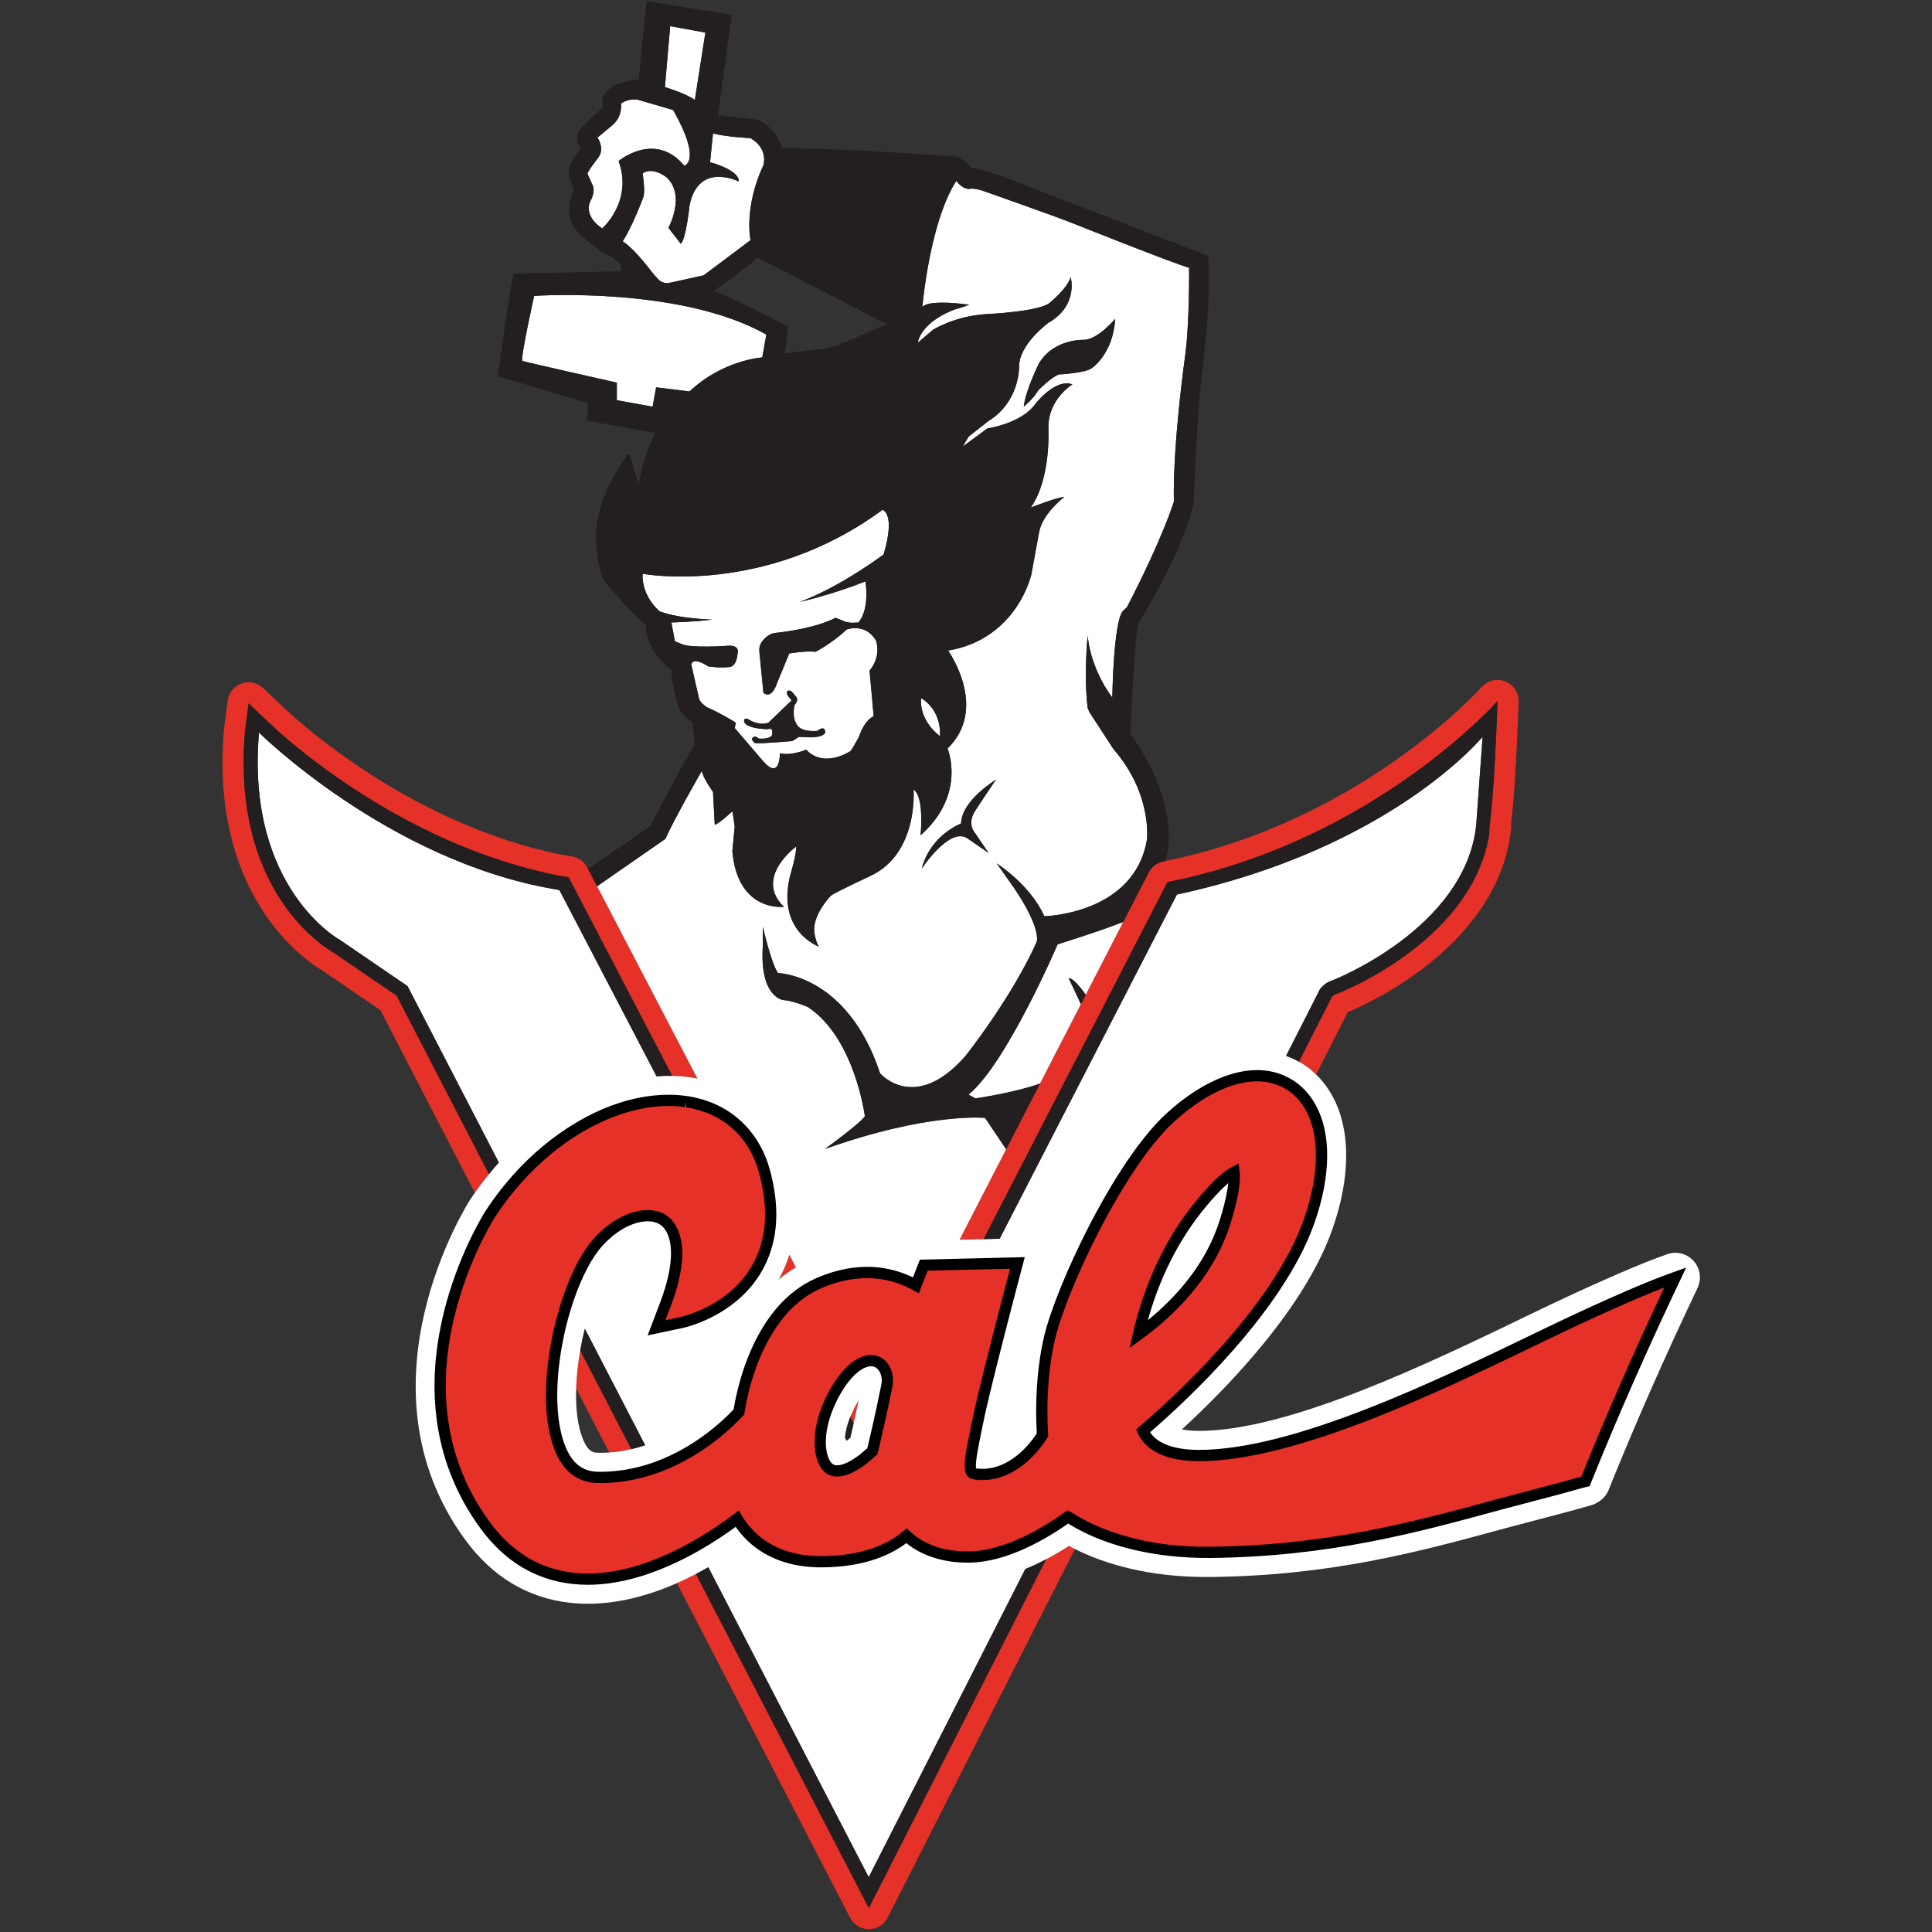 <?xml version="1.0" encoding="UTF-8"?>
<svg width="200px" height="200px" viewBox="0 0 200 200" version="1.1" xmlns="http://www.w3.org/2000/svg" xmlns:xlink="http://www.w3.org/1999/xlink">
    <rect x="0" y="0" width="200" height="200" fill="#333333" stroke="none"/>
    <!-- Generator: Sketch 51.3 (57544) - http://www.bohemiancoding.com/sketch -->
    <title>california-pa</title>
    <desc>Created with Sketch.</desc>
    <defs></defs>
    <g id="california-pa" stroke="none" stroke-width="1" fill="none" fill-rule="evenodd">
        <g id="california-pa_BGL" transform="translate(23, -1)">
            <g id="california-pa" transform="translate(0.034, 0.232)">
                <g fill-rule="nonzero" id="g10">
                    <g transform="translate(76.779, 100.429) scale(-1, 1) rotate(-180) translate(-76.779, -100.429) translate(0, 0.384)">
                        <g id="g12">
                            <path d="M132.793,129.166 C131.937,129.507 130.96,129.272 130.349,128.582 C130.228,128.446 118.027,114.86 98.057,110.67 C98.051,110.668 97.787,110.614 97.591,110.573 C97.474,110.549 97.381,110.529 97.381,110.529 C96.735,110.397 96.183,109.978 95.881,109.391 C95.881,109.391 94.876,107.438 93.241,104.264 C92.179,102.204 90.855,99.632 89.364,96.737 C89.197,96.416 89.03,96.089 88.86,95.76 C87.54,93.197 86.106,90.411 84.622,87.531 C83.475,85.301 82.297,83.017 81.122,80.734 C79.483,77.552 77.849,74.38 76.301,71.374 L78.789,71.432 C79.919,73.626 81.075,75.871 82.234,78.121 C84.909,83.316 87.592,88.523 89.959,93.12 C90.098,93.391 90.236,93.658 90.373,93.924 C93.362,99.728 95.799,104.458 97.003,106.798 C97.529,107.818 97.823,108.39 97.823,108.39 L98.505,108.531 C119.485,112.933 131.989,127.137 131.989,127.137 C131.989,127.137 131.746,119.488 131.31,115.481 C130.875,111.474 131.235,114.169 131.235,114.169 L131.231,114.117 C129.993,102.615 115.989,97.075 115.394,96.845 L115.332,96.821 L115.27,96.803 C115.066,96.745 114.897,96.57 114.826,96.481 C114.803,96.438 113.537,93.947 111.431,89.802 C111.617,89.698 111.801,89.589 111.981,89.469 C112.424,89.175 112.831,88.841 113.208,88.475 C115.191,92.377 116.402,94.759 116.489,94.931 C118.733,95.864 131.751,101.76 133.334,113.41 C133.334,113.412 133.342,113.465 133.344,113.483 C133.364,113.617 133.389,113.747 133.403,113.883 C133.404,113.898 133.412,113.981 133.412,113.981 C133.418,114.044 133.42,114.108 133.42,114.171 C133.42,114.227 133.393,114.275 133.39,114.33 C133.436,114.784 133.483,115.245 133.483,115.245 C133.923,119.288 134.162,126.752 134.173,127.067 C134.173,127.09 134.173,127.114 134.173,127.137 C134.173,128.029 133.628,128.835 132.793,129.166" id="path14" fill="#E53128"></path>
                            <path d="M65.855,54.739 C65.737,54.548 65.614,54.336 65.488,54.1 C65.284,53.716 65.118,53.355 64.982,53.012 C65.101,52.782 65.216,52.561 65.328,52.347 C65.487,53.046 65.666,53.85 65.855,54.739" id="path16" fill="#E53128"></path>
                            <path d="M85.25,38.282 C75.409,18.917 66.907,2.185 66.907,2.185 C66.907,2.185 58.699,18.046 49.01,36.767 C48.376,36.437 47.718,36.12 47.039,35.821 C56.732,17.093 64.967,1.181 64.967,1.181 C65.344,0.454 66.095,-0.002 66.916,5.08219768e-21 C67.735,0.004 68.484,0.465 68.855,1.196 C68.855,1.196 77.981,19.153 88.243,39.349 C88.026,39.457 87.815,39.565 87.617,39.672 C86.917,39.217 86.119,38.74 85.25,38.282" id="path18" fill="#E53128"></path>
                            <path d="M36.609,55.974 C37.743,53.781 38.89,51.566 40.039,49.345 C40.83,49.399 41.591,49.52 42.321,49.691 C40.544,53.123 38.769,56.555 37.031,59.91 C36.796,58.584 36.649,57.247 36.609,55.974" id="path20" fill="#E53128"></path>
                            <path d="M49.169,88.042 C44.655,96.692 40.596,104.472 38.777,107.959 C38.302,108.87 37.976,109.493 37.839,109.757 C37.789,109.852 37.763,109.902 37.763,109.902 C37.443,110.515 36.852,110.941 36.169,111.049 C36.169,111.049 35.568,111.145 35.489,111.157 C18.809,114.335 6.46,126.335 6.338,126.456 C6.328,126.466 4.207,128.479 4.207,128.479 C3.61,129.045 2.747,129.229 1.972,128.952 C1.196,128.677 0.642,127.99 0.536,127.175 L0.159,124.274 C0.155,124.241 0.151,124.209 0.148,124.177 C0.05,123.023 0,121.876 0,120.769 C0,105.904 8.859,100.116 10.252,99.297 C10.334,99.241 15.558,95.672 16.341,95.137 C16.482,94.861 20.479,87.14 26.124,76.233 C26.588,76.901 27.077,77.544 27.583,78.168 C22.023,88.912 18.122,96.449 18.028,96.631 C17.476,97.007 11.518,101.079 11.437,101.134 C10.545,101.641 2.185,106.766 2.185,120.769 C2.185,121.795 2.229,122.869 2.326,123.991 L2.703,126.894 L4.803,124.902 C4.935,124.77 17.636,112.326 35.102,109.006 L35.826,108.891 C35.826,108.891 35.878,108.792 35.969,108.618 C36.145,108.28 36.486,107.627 36.965,106.708 C38.734,103.318 42.378,96.334 46.551,88.337 C47.201,88.322 47.845,88.271 48.477,88.173 C48.712,88.137 48.941,88.089 49.169,88.042" id="path22" fill="#E53128"></path>
                            <path d="M58.679,69.813 C58.401,68.92 58.033,68.061 57.571,67.24 C58.123,67.704 58.72,68.129 59.359,68.51 C59.136,68.939 58.908,69.375 58.679,69.813" id="path24" fill="#E53128"></path>
                            <path d="M40.821,160.095 L40.821,158.274 L44.524,157.607 L44.888,159.609 L48.347,159.184 C51.807,162.461 55.874,162.704 55.874,162.704 L56.298,165.072 C47.376,170.11 32.263,169.077 32.263,169.077 C32.263,169.077 30.807,162.583 31.049,162.34 C31.11,162.28 40.821,160.095 40.821,160.095" id="path26" fill="#FFFFFF"></path>
                            <path d="M53.446,180.915 C53.446,180.915 49.258,183.038 48.346,178.425 C48.346,178.425 47.984,174.904 47.438,174.479 L46.162,176.118 C46.162,176.118 47.984,179.457 45.98,181.339 C45.98,181.339 44.583,182.491 43.492,181.763 C43.492,181.763 43.795,179.821 43.553,179.275 C43.553,179.275 42.459,176.3 41.427,174.723 C41.427,174.723 42.399,174.177 44.099,171.991 C44.099,171.991 44.706,171.203 45.07,170.838 C45.07,170.838 45.495,170.291 46.223,170.414 L49.804,171.203 L54.66,174.843 C54.66,174.843 53.931,178.183 55.996,182.612 C55.996,182.612 56.541,184.313 54.66,185.404 C54.66,185.404 52.172,185.526 50.775,185.89 L50.472,182.917 C50.472,182.917 53.506,182.128 53.446,180.915" id="path28" fill="#FFFFFF"></path>
                            <path d="M38.09,178.91 C38.09,178.91 37.24,177.454 39.304,176.058 C39.304,176.058 42.521,178.85 41.003,183.038 C41.003,183.038 44.766,186.194 47.801,182.553 C47.801,182.553 49.683,182.977 46.648,188.319 L43.311,189.291 C43.311,189.291 42.338,189.714 41.246,188.986 C41.246,188.986 41.489,187.59 40.214,186.62 L38.818,185.466 C38.818,185.466 39.668,184.252 38.818,183.281 C38.818,183.281 37.726,181.885 37.786,181.702 L38.333,180.489 C38.333,180.489 38.635,179.882 38.09,178.91" id="path30" fill="#FFFFFF"></path>
                            <path d="M49.986,196.331 L46.344,196.999 L45.798,190.687 C45.798,190.687 48.044,190.018 48.894,189.351 L49.986,196.331" id="path32" fill="#FFFFFF"></path>
                            <path d="M74.266,123.495 C74.266,123.495 74.568,126.043 72.323,127.439 C72.323,127.439 71.959,125.315 74.266,123.495" id="path34" fill="#FFFFFF"></path>
                            <path d="M89.364,96.737 C90.855,99.632 92.179,102.204 93.241,104.264 C91.907,103.743 89.796,103.002 86.451,101.945 C86.451,101.945 81.137,89.559 77.227,86.397 L77.93,86.001 C77.93,86.001 81.801,86.54 84.622,87.531 C86.106,90.411 87.54,93.197 88.86,95.76 C88.25,97.09 87.593,98.432 87.593,98.432 C87.98,98.496 88.715,97.634 89.364,96.737" id="path36" fill="#FFFFFF"></path>
                            <path d="M54.008,125.202 C54.028,125.271 54.221,125.433 54.554,125.171 C54.554,125.171 55.609,124.538 56.519,124.902 L57.452,125.8 L58.909,127.196 L58.518,127.688 C58.518,127.688 58.309,128.068 58.518,128.189 C58.588,128.228 58.75,128.242 58.929,128.116 L59.394,127.56 C59.394,127.56 59.698,127.257 59.212,126.711 C59.212,126.711 58.909,125.436 59.455,124.708 C59.455,124.708 59.698,123.918 61.58,124.04 C61.58,124.04 62.187,124.587 62.369,124.101 C62.369,124.101 62.733,123.434 60.912,123.374 L59.661,123.42 L58.983,122.992 C58.983,122.992 55.632,122.706 55.145,122.766 C55.145,122.766 54.608,123.123 54.911,123.367 C54.911,123.367 55.145,123.616 55.509,123.251 C55.509,123.251 56.602,123.13 56.905,123.616 L56.905,124.101 C56.905,124.101 56.845,124.344 56.421,124.222 C56.421,124.222 55.145,124.222 54.418,124.586 C54.418,124.586 53.893,124.795 54.008,125.202 Z M43.492,140.307 C43.37,137.939 45.252,136.423 45.252,136.423 C47.316,135.634 50.654,135.572 50.654,135.572 C49.076,135.33 46.466,135.27 46.466,135.27 L46.83,133.327 L47.559,133.023 C48.469,132.599 52.11,132.842 52.11,132.842 C53.629,133.023 53.325,132.112 53.325,132.112 C53.204,130.597 52.475,130.657 52.475,130.657 C51.383,130.536 50.29,130.718 50.29,130.718 C48.59,131.81 48.53,130.899 48.53,130.899 L49.333,127.378 C49.395,127.015 50.108,126.513 50.108,126.513 C51.746,125.786 53.142,124.891 53.142,124.891 L53.021,124.344 L55.935,120.945 C57.756,118.82 57.695,121.733 57.695,121.733 C58.848,121.431 60.426,122.099 60.426,122.099 C62.308,120.095 65.039,121.976 65.039,121.976 C65.222,122.22 65.889,123.434 65.889,123.434 C66.496,125.255 67.406,125.557 67.406,125.557 L66.982,130.292 C68.256,131.81 67.649,133.389 67.649,133.389 C66.557,135.27 64.614,134.54 64.614,134.54 C63.158,133.145 61.398,132.235 61.398,132.235 C60.305,132.356 58.666,132.053 58.666,132.053 L57.392,128.956 C56.785,127.196 55.996,127.986 55.996,127.986 L55.57,132.295 C55.509,132.902 55.874,133.327 55.874,133.327 C56.481,134.116 57.149,134.176 57.149,134.176 C61.64,134.662 63.46,135.755 63.46,135.755 L64.372,135.391 C64.796,135.148 65.828,135.27 65.828,135.27 C67.042,136.666 66.557,139.517 66.557,139.517 C63.036,138.121 59.759,137.394 59.759,137.394 C64.008,138.971 68.438,142.31 68.438,142.31 C69.713,146.62 68.317,146.924 68.317,146.924 C56.117,137.939 43.492,140.307 43.492,140.307 Z" id="path38" fill="#FFFFFF"></path>
                            <path d="M64.986,50.87 C64.851,50.756 64.727,50.661 64.61,50.574 L64.446,50.891 C64.496,51.454 64.644,52.167 64.982,53.012 C65.118,53.355 65.284,53.716 65.488,54.1 C65.614,54.336 65.737,54.548 65.855,54.739 C65.666,53.85 65.487,53.046 65.328,52.347 C65.2,51.776 65.082,51.277 64.986,50.87 Z M67.649,58.77 C67.004,59.001 66.036,58.781 64.98,57.74 C64.505,57.273 64.013,56.642 63.523,55.807 C63.428,55.644 63.334,55.478 63.239,55.301 C63.039,54.925 62.871,54.56 62.719,54.2 C61.365,50.991 61.828,48.415 62.807,47.688 C63.47,47.198 64.548,47.439 65.804,48.286 C66.178,48.538 66.568,48.845 66.969,49.204 C67.07,49.294 67.173,49.389 67.275,49.487 C67.514,50.463 68.144,53.117 68.774,56.271 C68.811,56.452 68.829,56.636 68.829,56.811 C68.829,56.828 68.826,56.845 68.825,56.86 C68.809,57.745 68.358,58.515 67.649,58.77 Z" id="path40" fill="#FFFFFF"></path>
                            <path d="M36.609,55.974 C36.649,57.247 36.796,58.584 37.031,59.91 C37.165,60.666 37.327,61.416 37.513,62.15 L43.75,50.1 C43.289,49.942 42.812,49.805 42.321,49.691 C41.591,49.52 40.83,49.399 40.039,49.345 C39.665,49.32 39.284,49.308 38.898,49.316 C38.457,49.325 37.907,49.334 37.355,50.619 C36.758,52.009 36.541,53.903 36.609,55.974 Z M141.096,46.357 C140.651,46.262 139.103,45.797 138.627,45.678 L132.026,43.935 C123.378,41.577 114.435,39.137 102.234,39.006 C96.158,38.941 91.926,40.373 89.399,41.622 C88.609,42.013 87.982,42.386 87.522,42.689 C87.506,42.679 87.487,42.665 87.472,42.653 C86.877,42.224 86.037,41.653 85.034,41.071 C82.871,39.818 79.96,38.521 77.155,38.521 C73.896,38.521 71.93,39.688 70.803,40.715 C69.39,39.525 66.682,38.036 61.954,38.036 C57.189,38.036 54.531,40.366 53.277,42.486 C52.274,41.727 50.836,40.718 49.114,39.734 C48.703,39.498 48.277,39.263 47.835,39.035 C47.205,38.707 46.544,38.391 45.861,38.096 C42.936,36.831 39.589,35.953 36.286,36.316 C32.604,36.72 29.528,38.589 27.143,41.87 C17.452,55.194 25.801,70.792 27.472,73.629 C27.638,73.91 27.738,74.068 27.749,74.083 C28.107,74.632 28.483,75.163 28.871,75.68 C29.192,76.108 29.522,76.526 29.862,76.933 C31.716,79.147 33.828,81.016 36.051,82.462 C38.34,83.95 40.748,84.983 43.11,85.474 C44.165,85.692 45.21,85.803 46.232,85.797 C46.81,85.794 47.38,85.754 47.941,85.672 C47.989,85.666 48.039,85.661 48.087,85.654 C49.074,85.501 49.995,85.225 50.839,84.841 C53.406,83.67 55.26,81.472 56.08,78.529 C56.576,76.751 56.794,75.083 56.74,73.531 C56.698,72.298 56.477,71.139 56.087,70.06 C55.879,69.481 55.621,68.924 55.314,68.391 C55.275,68.324 55.24,68.258 55.2,68.193 C54.969,67.81 54.719,67.456 54.457,67.125 C52.622,64.805 50.141,63.656 48.7,63.151 C48.042,62.918 47.6,62.821 47.541,62.807 L44.931,62.255 L45.879,64.751 C46.067,65.245 46.223,65.713 46.361,66.165 C47.637,70.344 46.842,72.667 45.559,73.46 C44.539,74.088 42.859,74.013 41.091,72.955 C40.373,72.527 39.641,71.942 38.933,71.172 C37.75,69.885 36.676,67.805 35.839,65.385 C35.616,64.743 35.412,64.079 35.226,63.4 C34.93,62.314 34.683,61.192 34.493,60.061 C33.844,56.184 33.884,52.244 35.012,49.613 C35.821,47.729 37.078,46.798 38.855,46.768 C39.696,46.754 40.511,46.809 41.298,46.914 C42.068,47.017 42.812,47.17 43.525,47.364 C44.009,47.497 44.479,47.646 44.934,47.81 C49.502,49.466 52.597,52.598 53.46,53.546 C53.642,54.748 54.277,58.091 55.982,61.224 C56.452,62.09 57.005,62.938 57.651,63.722 C57.671,63.745 57.691,63.771 57.712,63.795 C58.04,64.189 58.392,64.563 58.771,64.916 C59.306,65.415 59.892,65.869 60.535,66.257 C60.904,66.48 61.29,66.681 61.697,66.858 C66.338,68.883 69.839,67.745 71.782,66.651 C72.003,67.22 72.593,68.735 72.593,68.735 L74.971,68.792 L77.459,68.851 L79.119,68.892 L82.29,68.968 L81.884,67.428 L81.796,67.094 C81.782,67.042 81.131,64.572 80.371,61.604 C79.48,58.117 78.438,53.941 78.099,52.155 L77.865,50.986 C77.599,49.699 77.199,47.757 77.554,47.287 C77.629,47.188 77.887,47.112 78.229,47.087 C81.874,46.827 84.238,50.129 84.886,51.165 C84.854,51.66 84.811,52.486 84.811,53.581 C84.811,55.603 84.961,58.42 85.602,61.167 C85.903,62.458 86.508,64.241 87.33,66.262 C88.121,68.209 89.114,70.379 90.232,72.548 C92.566,77.077 95.444,81.6 98.169,84.068 C102.024,87.56 105.905,88.975 108.931,88.096 C109.4,87.96 109.847,87.769 110.271,87.52 C110.371,87.462 110.474,87.41 110.57,87.346 C111.106,86.99 111.576,86.558 111.979,86.058 C113.166,84.586 113.774,82.529 113.774,80.089 C113.774,78.048 113.35,75.743 112.485,73.288 C109.151,63.817 98.219,54.071 95.288,51.578 C95.701,50.629 97.005,49.032 101.087,49.032 C111.02,49.032 125.827,56.195 136.641,61.426 C141.26,63.66 146.342,65.954 149.37,67.09 C149.716,67.22 150.054,67.342 150.385,67.461 C147.076,60.494 143.979,53.511 141.096,46.357 Z M58.679,69.813 C58.908,69.375 59.136,68.939 59.359,68.51 C58.72,68.129 58.123,67.704 57.571,67.24 C58.033,68.061 58.401,68.92 58.679,69.813 Z M76.451,114.45 C76.511,116.879 80.092,119.003 80.092,119.003 C79.789,118.638 77.967,115.846 77.967,115.846 C77.118,114.632 77.726,113.721 77.726,113.721 L79.303,111.416 L76.997,112.994 C75.116,113.965 72.384,109.777 72.384,109.777 C73.294,113.297 76.451,114.45 76.451,114.45 Z M86.587,160.944 C85.737,160.642 84.402,159.246 84.402,159.246 C83.977,158.456 82.945,157.607 82.945,157.607 C83.127,159.306 84.523,162.097 84.523,162.097 C86.101,164.707 89.257,164.526 89.257,164.526 C90.714,164.648 92.415,166.711 92.415,166.711 C92.172,162.947 89.924,161.551 89.924,161.551 C89.135,161.066 86.587,160.944 86.587,160.944 Z M152.281,69.18 C151.584,69.945 150.506,70.218 149.533,69.862 L148.476,69.478 C145.601,68.399 140.642,66.193 135.531,63.721 C124.938,58.598 110.434,51.581 101.087,51.581 C100.362,51.581 99.786,51.645 99.313,51.737 C103.912,55.952 111.985,64.192 114.889,72.443 C115.841,75.142 116.323,77.714 116.323,80.089 C116.323,83.616 115.225,86.531 113.208,88.475 C112.831,88.841 112.424,89.175 111.981,89.469 C111.801,89.589 111.617,89.698 111.431,89.802 C111.003,90.044 110.561,90.245 110.104,90.407 L113.596,97.279 C113.596,97.279 114.06,97.973 114.869,98.204 C114.869,98.204 128.625,103.521 129.782,114.273 L130.445,123.436 C130.445,123.436 120.984,111.881 98.8,107.105 L96.423,102.488 L82.943,76.318 L80.448,71.473 L78.789,71.432 L76.301,71.374 C77.849,74.38 79.483,77.552 81.122,80.734 L78.939,83.98 C78.939,83.98 73.112,84.588 62.369,80.763 C62.369,80.763 66.132,83.495 66.496,84.163 C66.496,84.163 65.464,92.236 60.609,95.452 C60.609,95.452 59.091,96.12 58.059,96.18 C58.059,96.18 55.57,96.423 55.935,101.825 L55.935,103.767 C55.935,103.767 56.845,99.822 57.513,98.973 C57.513,98.973 64.675,98.851 68.074,88.594 C68.074,88.594 71.649,84.421 76.875,90.35 C76.875,90.35 81.62,96.28 84.281,102.189 C84.281,102.189 84.827,103.465 82.035,107.652 L80.153,110.322 C80.153,110.322 83.613,108.137 85.07,104.86 C85.07,104.86 94.357,105.042 95.692,112.751 C95.692,112.751 96.298,117.485 92.232,122.159 L89.743,125.983 L89.561,126.408 C89.136,129.929 89.561,133.874 89.561,133.874 C89.926,130.233 92.11,127.5 92.11,127.5 C92.292,135.634 93.142,136.362 93.142,136.362 C93.263,136.545 93.627,136.848 93.627,136.848 C97.391,144.132 98.484,147.773 98.484,147.773 C98.362,153.722 99.636,162.765 99.636,162.765 C100.122,166.226 100.061,171.991 100.061,171.991 C98.787,172.295 87.68,176.726 87.68,176.726 C85.312,177.637 78.575,180.003 78.575,180.003 C77.908,180.185 77.543,180.185 77.543,180.185 C76.693,179.942 75.964,180.974 75.964,180.974 C73.172,176.665 72.444,167.864 72.444,167.864 C72.444,167.864 72.505,168.774 77.301,168.166 C77.301,168.166 76.754,167.925 75.843,167.682 C75.843,167.682 72.505,166.59 71.959,164.222 L73.537,165.557 C73.537,165.557 75.782,167.014 79.181,167.196 C79.181,167.196 84.523,167.439 85.615,168.349 C85.615,168.349 87.437,169.806 87.801,171.021 C87.801,171.021 88.651,168.106 85.494,166.285 C85.494,166.285 82.398,164.04 82.459,161.672 C82.459,161.672 82.52,158.091 79.242,156.088 L77.239,154.51 L76.633,153.479 L79.181,155.36 C79.181,155.36 82.702,155.845 84.159,157.91 C84.159,157.91 86.222,160.58 87.983,159.912 C87.983,159.912 85.434,158.394 85.494,155.36 C85.494,155.36 85.798,150.201 83.673,147.166 C83.673,147.166 86.465,148.258 87.133,148.258 C87.133,148.258 84.826,146.498 84.523,144.556 L83.734,140.246 C83.734,140.246 82.278,133.57 75.116,132.356 C75.116,132.356 79.363,126.408 75.055,122.22 C75.055,122.22 77.058,117.485 72.262,113.236 C72.262,113.236 72.687,117.181 71.535,117.971 C71.535,117.971 72.08,111.294 66.982,108.988 C66.982,108.988 63.46,107.348 62.976,106.985 C62.976,106.985 60.973,104.921 61.276,103.1 C61.276,103.1 61.458,102.007 61.762,101.704 C61.762,101.704 57.27,103.283 58.788,109.17 C58.788,109.17 59.394,111.111 59.394,112.083 C59.394,112.083 55.145,108.988 57.938,106.014 L58.12,105.831 C58.12,105.831 53.325,105.224 52.778,111.597 L53.021,114.147 C53.021,114.147 52.839,115.482 52.778,115.725 C52.778,115.725 51.444,114.45 50.957,114.328 L50.775,117.728 C50.775,117.728 49.682,119.245 49.622,119.914 C49.622,119.914 46.587,114.632 45.858,112.872 C45.858,112.872 41.937,110.145 38.777,107.959 C40.596,104.472 44.655,96.692 49.169,88.042 C48.941,88.089 48.712,88.137 48.477,88.173 C47.845,88.271 47.201,88.322 46.551,88.337 C46.015,88.348 45.475,88.335 44.931,88.292 L35.756,105.878 L34.873,107.567 C34.701,107.595 34.534,107.63 34.363,107.659 C17.154,110.613 3.778,123.867 3.778,123.867 C2.39,107.682 12.216,102.365 12.216,102.365 L19.153,97.626 L28.604,79.364 C28.255,78.978 27.915,78.576 27.583,78.168 C27.077,77.544 26.588,76.901 26.124,76.233 C25.952,75.983 25.781,75.734 25.615,75.479 C25.492,75.291 13.401,56.429 25.081,40.371 C27.907,36.485 31.583,34.268 36.008,33.782 C39.88,33.356 43.712,34.359 47.039,35.821 C47.718,36.12 48.376,36.437 49.01,36.767 C49.448,36.995 49.875,37.228 50.29,37.463 L66.895,5.378 L83.106,37.278 C83.856,37.584 84.574,37.928 85.25,38.282 C86.119,38.74 86.917,39.217 87.617,39.672 C87.815,39.565 88.026,39.457 88.243,39.349 C91.114,37.921 95.729,36.389 102.261,36.457 C114.789,36.59 123.892,39.073 132.695,41.476 C132.678,41.471 139.278,43.213 139.278,43.213 C139.287,43.216 139.226,43.2 139.237,43.202 L141.628,43.864 C142.395,44.076 143.163,44.667 143.461,45.405 C146.211,52.229 149.228,59.085 152.688,66.366 C153.132,67.302 152.978,68.415 152.281,69.18 Z" id="path42" fill="#FFFFFF"></path>
                            <path d="M98.887,65.117 C100.829,67.179 102.704,69.837 103.743,73.084 C104.172,74.422 104.428,75.481 104.573,76.305 C104.698,77.01 104.741,77.546 104.741,77.931 C104.741,78.108 104.727,78.235 104.712,78.351 C104.473,78.229 104.092,77.986 103.548,77.505 C102.913,76.942 102.055,76.056 100.933,74.644 C97.209,69.965 95.546,64.768 94.82,61.556 C95.14,61.787 95.481,62.046 95.833,62.325 C96.793,63.082 97.848,64.014 98.887,65.117" id="path44" fill="#FFFFFF"></path>
                            <path d="M31.049,162.34 C30.807,162.583 32.263,169.077 32.263,169.077 C32.263,169.077 47.376,170.11 56.298,165.072 L55.874,162.704 C55.874,162.704 51.807,162.461 48.347,159.184 L44.888,159.609 L44.524,157.607 L40.821,158.274 L40.821,160.095 C40.821,160.095 31.11,162.28 31.049,162.34 Z M39.304,176.058 C37.24,177.454 38.09,178.91 38.09,178.91 C38.635,179.882 38.333,180.489 38.333,180.489 L37.786,181.702 C37.726,181.885 38.818,183.281 38.818,183.281 C39.668,184.252 38.818,185.466 38.818,185.466 L40.214,186.62 C41.489,187.59 41.246,188.986 41.246,188.986 C42.338,189.714 43.311,189.291 43.311,189.291 L46.648,188.319 C49.683,182.977 47.801,182.553 47.801,182.553 C44.766,186.194 41.003,183.038 41.003,183.038 C42.521,178.85 39.304,176.058 39.304,176.058 Z M46.344,196.999 L49.986,196.331 L48.894,189.351 C48.044,190.018 45.798,190.687 45.798,190.687 L46.344,196.999 Z M50.775,185.89 C52.172,185.526 54.66,185.404 54.66,185.404 C56.541,184.313 55.996,182.612 55.996,182.612 C53.931,178.183 54.66,174.843 54.66,174.843 L49.804,171.203 L46.223,170.414 C45.495,170.291 45.07,170.838 45.07,170.838 C44.706,171.203 44.099,171.991 44.099,171.991 C42.399,174.177 41.427,174.723 41.427,174.723 C42.459,176.3 43.553,179.275 43.553,179.275 C43.795,179.821 43.492,181.763 43.492,181.763 C44.583,182.491 45.98,181.339 45.98,181.339 C47.984,179.457 46.162,176.118 46.162,176.118 L47.438,174.479 C47.984,174.904 48.346,178.425 48.346,178.425 C49.258,183.038 53.446,180.915 53.446,180.915 C53.506,182.128 50.472,182.917 50.472,182.917 L50.775,185.89 Z M68.742,166.164 C68.742,166.164 63.947,163.919 62.49,163.615 C62.49,163.615 58.545,163.251 58.181,163.07 C58.181,163.07 58.606,165.557 58.545,165.922 C58.545,165.922 52.961,168.774 50.897,169.624 C50.897,169.624 53.81,171.627 55.388,173.023 L68.742,166.164 Z M68.438,142.31 C68.438,142.31 64.008,138.971 59.759,137.394 C59.759,137.394 63.036,138.121 66.557,139.517 C66.557,139.517 67.042,136.666 65.828,135.27 C65.828,135.27 64.796,135.148 64.372,135.391 L63.46,135.755 C63.46,135.755 61.64,134.662 57.149,134.176 C57.149,134.176 56.481,134.116 55.874,133.327 C55.874,133.327 55.509,132.902 55.57,132.295 L55.996,127.986 C55.996,127.986 56.785,127.196 57.392,128.956 L58.666,132.053 C58.666,132.053 60.305,132.356 61.398,132.235 C61.398,132.235 63.158,133.145 64.614,134.54 C64.614,134.54 66.557,135.27 67.649,133.389 C67.649,133.389 68.256,131.81 66.982,130.292 L67.406,125.557 C67.406,125.557 66.496,125.255 65.889,123.434 C65.889,123.434 65.222,122.22 65.039,121.976 C65.039,121.976 62.308,120.095 60.426,122.099 C60.426,122.099 58.848,121.431 57.695,121.733 C57.695,121.733 57.756,118.82 55.935,120.945 L53.021,124.344 L53.142,124.891 C53.142,124.891 51.746,125.786 50.108,126.513 C50.108,126.513 49.395,127.015 49.333,127.378 L48.53,130.899 C48.53,130.899 48.59,131.81 50.29,130.718 C50.29,130.718 51.383,130.536 52.475,130.657 C52.475,130.657 53.204,130.597 53.325,132.112 C53.325,132.112 53.629,133.023 52.11,132.842 C52.11,132.842 48.469,132.599 47.559,133.023 L46.83,133.327 L46.466,135.27 C46.466,135.27 49.076,135.33 50.654,135.572 C50.654,135.572 47.316,135.634 45.252,136.423 C45.252,136.423 43.37,137.939 43.492,140.307 C43.492,140.307 56.117,137.939 68.317,146.924 C68.317,146.924 69.713,146.62 68.438,142.31 Z M72.323,127.439 C74.568,126.043 74.266,123.495 74.266,123.495 C71.959,125.315 72.323,127.439 72.323,127.439 Z M37.726,156.149 L44.826,154.874 C44.826,154.874 43.674,153.115 43.066,149.534 L42.217,152.447 C42.217,152.447 42.156,153.053 41.671,152.265 C41.671,152.265 38.514,148.077 38.635,143.828 C38.635,143.828 38.817,140.914 39.425,139.701 C39.425,139.701 41.67,136.848 43.795,135.027 C43.795,135.027 43.733,132.285 46.506,130.373 C46.506,130.373 46.425,129.189 46.937,127.521 C46.937,127.521 47.151,126.12 47.771,125.636 C47.771,125.636 48.107,125.215 48.632,124.991 L48.877,122.61 C47.973,121.33 44.282,114.172 44.282,114.172 L37.839,109.757 C37.976,109.493 38.302,108.87 38.777,107.959 C41.937,110.145 45.858,112.872 45.858,112.872 C46.587,114.632 49.622,119.914 49.622,119.914 C49.682,119.245 50.775,117.728 50.775,117.728 L50.957,114.328 C51.444,114.45 52.778,115.725 52.778,115.725 C52.839,115.482 53.021,114.147 53.021,114.147 L52.778,111.597 C53.325,105.224 58.12,105.831 58.12,105.831 L57.938,106.014 C55.145,108.988 59.394,112.083 59.394,112.083 C59.394,111.111 58.788,109.17 58.788,109.17 C57.27,103.283 61.762,101.704 61.762,101.704 C61.458,102.007 61.276,103.1 61.276,103.1 C60.973,104.921 62.976,106.985 62.976,106.985 C63.46,107.348 66.982,108.988 66.982,108.988 C72.08,111.294 71.535,117.971 71.535,117.971 C72.687,117.181 72.262,113.236 72.262,113.236 C77.058,117.485 75.055,122.22 75.055,122.22 C79.363,126.408 75.116,132.356 75.116,132.356 C82.278,133.57 83.734,140.246 83.734,140.246 L84.523,144.556 C84.826,146.498 87.133,148.258 87.133,148.258 C86.465,148.258 83.673,147.166 83.673,147.166 C85.798,150.201 85.494,155.36 85.494,155.36 C85.434,158.394 87.983,159.912 87.983,159.912 C86.222,160.58 84.159,157.91 84.159,157.91 C82.702,155.845 79.181,155.36 79.181,155.36 L76.633,153.479 L77.239,154.51 L79.242,156.088 C82.52,158.091 82.459,161.672 82.459,161.672 C82.398,164.04 85.494,166.285 85.494,166.285 C88.651,168.106 87.801,171.021 87.801,171.021 C87.437,169.806 85.615,168.349 85.615,168.349 C84.523,167.439 79.181,167.196 79.181,167.196 C75.782,167.014 73.537,165.557 73.537,165.557 L71.959,164.222 C72.505,166.59 75.843,167.682 75.843,167.682 C76.754,167.925 77.301,168.166 77.301,168.166 C72.505,168.774 72.444,167.864 72.444,167.864 C72.444,167.864 73.172,176.665 75.964,180.974 C75.964,180.974 76.693,179.942 77.543,180.185 C77.543,180.185 77.908,180.185 78.575,180.003 C78.575,180.003 85.312,177.637 87.68,176.726 C87.68,176.726 98.787,172.295 100.061,171.991 C100.061,171.991 100.122,166.226 99.636,162.765 C99.636,162.765 98.362,153.722 98.484,147.773 C98.484,147.773 97.391,144.132 93.627,136.848 C93.627,136.848 93.263,136.545 93.142,136.362 C93.142,136.362 92.292,135.634 92.11,127.5 C92.11,127.5 89.926,130.233 89.561,133.874 C89.561,133.874 89.136,129.929 89.561,126.408 L89.743,125.983 L92.232,122.159 C96.298,117.485 95.692,112.751 95.692,112.751 C94.357,105.042 85.07,104.86 85.07,104.86 C83.613,108.137 80.153,110.322 80.153,110.322 L82.035,107.652 C84.827,103.465 84.281,102.189 84.281,102.189 C81.62,96.28 76.875,90.35 76.875,90.35 C71.649,84.421 68.074,88.594 68.074,88.594 C64.675,98.851 57.513,98.973 57.513,98.973 C56.845,99.822 55.935,103.767 55.935,103.767 L55.935,101.825 C55.57,96.423 58.059,96.18 58.059,96.18 C59.091,96.12 60.609,95.452 60.609,95.452 C65.464,92.236 66.496,84.163 66.496,84.163 C66.132,83.495 62.369,80.763 62.369,80.763 C73.112,84.588 78.939,83.98 78.939,83.98 L81.122,80.734 C82.297,83.017 83.475,85.301 84.622,87.531 C81.801,86.54 77.93,86.001 77.93,86.001 L77.227,86.397 C81.137,89.559 86.451,101.945 86.451,101.945 C89.796,103.002 91.907,103.743 93.241,104.264 C94.876,107.438 95.881,109.391 95.881,109.391 C96.183,109.978 96.735,110.397 97.381,110.529 C97.381,110.529 97.474,110.549 97.591,110.573 C97.997,111.799 99.025,116.53 94.004,123.741 C94.004,123.741 94.381,133.987 94.833,135.193 C94.833,135.193 99.429,142.575 100.559,147.697 C100.559,147.697 100.86,157.491 101.463,161.485 C101.463,161.485 102.517,170.148 101.991,173.237 C101.991,173.237 81.272,181.223 80.744,181.449 C80.744,181.449 78.409,182.353 77.581,182.278 C77.581,182.278 76.676,183.333 75.923,183.483 C75.923,183.483 65.753,184.312 57.917,184.387 C57.917,184.387 57.315,186.648 55.28,187.326 L51.288,187.778 L52.719,198.174 L43.904,199.606 L43.076,191.47 C43.076,191.47 38.706,191.244 39.385,188.606 L37.199,186.572 C37.199,186.572 36.145,185.593 37.124,184.312 C37.124,184.312 35.541,182.58 35.843,181.6 L36.37,180.018 C36.37,180.018 34.94,177.382 36.973,175.497 C36.973,175.497 38.631,173.84 40.364,173.087 L41.246,172.295 L41.246,171.627 L30.139,171.385 C29.653,169.32 28.499,160.763 28.499,160.763 L37.847,157.971 L37.726,156.149 Z" id="path46" fill="#231F20"></path>
                            <path d="M92.415,166.711 C92.415,166.711 90.714,164.648 89.257,164.526 C89.257,164.526 86.101,164.707 84.523,162.097 C84.523,162.097 83.127,159.306 82.945,157.607 C82.945,157.607 83.977,158.456 84.402,159.246 C84.402,159.246 85.737,160.642 86.587,160.944 C86.587,160.944 89.135,161.066 89.924,161.551 C89.924,161.551 92.172,162.947 92.415,166.711" id="path48" fill="#231F20"></path>
                            <path d="M80.092,119.003 C80.092,119.003 76.511,116.879 76.451,114.45 C76.451,114.45 73.294,113.297 72.384,109.777 C72.384,109.777 75.116,113.965 76.997,112.994 L79.303,111.416 L77.726,113.721 C77.726,113.721 77.118,114.632 77.967,115.846 C77.967,115.846 79.789,118.638 80.092,119.003" id="path50" fill="#231F20"></path>
                            <path d="M87.593,98.432 C87.593,98.432 88.25,97.09 88.86,95.76 C89.03,96.089 89.197,96.416 89.364,96.737 C88.715,97.634 87.98,98.496 87.593,98.432" id="path52" fill="#231F20"></path>
                            <path d="M54.008,125.202 C53.893,124.795 54.418,124.586 54.418,124.586 C55.145,124.222 56.421,124.222 56.421,124.222 C56.845,124.344 56.905,124.101 56.905,124.101 L56.905,123.616 C56.602,123.13 55.509,123.251 55.509,123.251 C55.145,123.616 54.911,123.367 54.911,123.367 C54.608,123.123 55.145,122.766 55.145,122.766 C55.632,122.706 58.983,122.992 58.983,122.992 L59.661,123.42 L60.912,123.374 C62.733,123.434 62.369,124.101 62.369,124.101 C62.187,124.587 61.58,124.04 61.58,124.04 C59.698,123.918 59.455,124.708 59.455,124.708 C58.909,125.436 59.212,126.711 59.212,126.711 C59.698,127.257 59.394,127.56 59.394,127.56 L58.929,128.116 C58.75,128.242 58.588,128.228 58.518,128.189 C58.309,128.068 58.518,127.688 58.518,127.688 L58.909,127.196 L57.452,125.8 L56.519,124.902 C55.609,124.538 54.554,125.171 54.554,125.171 C54.221,125.433 54.028,125.271 54.008,125.202" id="path54" fill="#231F20"></path>
                            <path d="M97.823,108.39 C97.823,108.39 97.529,107.818 97.003,106.798 C95.799,104.458 93.362,99.728 90.373,93.924 C90.236,93.658 90.098,93.391 89.959,93.12 C87.592,88.523 84.909,83.316 82.234,78.121 C81.075,75.871 79.919,73.626 78.789,71.432 L80.448,71.473 L82.943,76.318 L96.423,102.488 L98.8,107.105 C120.984,111.881 130.445,123.436 130.445,123.436 L129.782,114.273 C128.625,103.521 114.869,98.204 114.869,98.204 C114.06,97.973 113.596,97.279 113.596,97.279 L110.104,90.407 C110.561,90.245 111.003,90.044 111.431,89.802 C113.537,93.947 114.803,96.438 114.826,96.481 C114.897,96.57 115.066,96.745 115.27,96.803 L115.332,96.821 L115.394,96.845 C115.989,97.075 129.993,102.615 131.231,114.117 L131.235,114.169 C131.235,114.169 130.875,111.474 131.31,115.481 C131.746,119.488 131.989,127.137 131.989,127.137 C131.989,127.137 119.485,112.933 98.505,108.531 L97.823,108.39" id="path56" fill="#231F20"></path>
                            <path d="M64.446,50.891 L64.61,50.574 C64.727,50.661 64.851,50.756 64.986,50.87 C65.082,51.277 65.2,51.776 65.328,52.347 C65.216,52.561 65.101,52.782 64.982,53.012 C64.644,52.167 64.496,51.454 64.446,50.891" id="path58" fill="#231F20"></path>
                            <path d="M28.604,79.364 L19.153,97.626 L12.216,102.365 C12.216,102.365 2.39,107.682 3.778,123.867 C3.778,123.867 17.154,110.613 34.363,107.659 C34.534,107.63 34.701,107.595 34.873,107.567 L35.756,105.878 L44.931,88.292 C45.475,88.335 46.015,88.348 46.551,88.337 C42.378,96.334 38.734,103.318 36.965,106.708 C36.486,107.627 36.145,108.28 35.969,108.618 C35.878,108.792 35.826,108.891 35.826,108.891 L35.102,109.006 C17.636,112.326 4.935,124.77 4.803,124.902 L2.703,126.894 L2.326,123.991 C2.229,122.869 2.185,121.795 2.185,120.769 C2.185,106.766 10.545,101.641 11.437,101.134 C11.518,101.079 17.476,97.007 18.028,96.631 C18.122,96.449 22.023,88.912 27.583,78.168 C27.915,78.576 28.255,78.978 28.604,79.364" id="path60" fill="#231F20"></path>
                            <path d="M66.895,5.378 L50.29,37.463 C49.875,37.228 49.448,36.995 49.01,36.767 C58.699,18.046 66.907,2.185 66.907,2.185 C66.907,2.185 75.409,18.917 85.25,38.282 C84.574,37.928 83.856,37.584 83.106,37.278 L66.895,5.378" id="path62" fill="#231F20"></path>
                            <path d="M37.031,59.91 C38.769,56.555 40.544,53.123 42.321,49.691 C42.812,49.805 43.289,49.942 43.75,50.1 L37.513,62.15 C37.327,61.416 37.165,60.666 37.031,59.91" id="path64" fill="#231F20"></path>
                            <path d="M95.833,62.325 C95.481,62.046 95.14,61.787 94.82,61.556 C95.546,64.768 97.209,69.965 100.933,74.644 C102.055,76.056 102.913,76.942 103.548,77.505 C104.092,77.986 104.473,78.229 104.712,78.351 C104.727,78.235 104.741,78.108 104.741,77.931 C104.741,77.546 104.698,77.01 104.573,76.305 C104.428,75.481 104.172,74.422 103.743,73.084 C102.704,69.837 100.829,67.179 98.887,65.117 C97.848,64.014 96.793,63.082 95.833,62.325 Z M62.807,47.688 C61.828,48.415 61.365,50.991 62.719,54.2 C62.871,54.56 63.039,54.925 63.239,55.301 C63.334,55.478 63.428,55.644 63.523,55.807 C64.013,56.642 64.505,57.273 64.98,57.74 C66.036,58.781 67.004,59.001 67.649,58.77 C68.358,58.515 68.809,57.745 68.825,56.86 C68.826,56.845 68.829,56.828 68.829,56.811 C68.829,56.636 68.811,56.452 68.774,56.271 C68.144,53.117 67.514,50.463 67.275,49.487 C67.173,49.389 67.07,49.294 66.969,49.204 C66.568,48.845 66.178,48.538 65.804,48.286 C64.548,47.439 63.47,47.198 62.807,47.688 Z M149.37,67.09 C146.342,65.954 141.26,63.66 136.641,61.426 C125.827,56.195 111.02,49.032 101.087,49.032 C97.005,49.032 95.701,50.629 95.288,51.578 C98.219,54.071 109.151,63.817 112.485,73.288 C113.35,75.743 113.774,78.048 113.774,80.089 C113.774,82.529 113.166,84.586 111.979,86.058 C111.576,86.558 111.106,86.99 110.57,87.346 C110.474,87.41 110.371,87.462 110.271,87.52 C109.847,87.769 109.4,87.96 108.931,88.096 C105.905,88.975 102.024,87.56 98.169,84.068 C95.444,81.6 92.566,77.077 90.232,72.548 C89.114,70.379 88.121,68.209 87.33,66.262 C86.508,64.241 85.903,62.458 85.602,61.167 C84.961,58.42 84.811,55.603 84.811,53.581 C84.811,52.486 84.854,51.66 84.886,51.165 C84.238,50.129 81.874,46.827 78.229,47.087 C77.887,47.112 77.629,47.188 77.554,47.287 C77.199,47.757 77.599,49.699 77.865,50.986 L78.099,52.155 C78.438,53.941 79.48,58.117 80.371,61.604 C81.131,64.572 81.782,67.042 81.796,67.094 L81.884,67.428 L82.29,68.968 L79.119,68.892 L77.459,68.851 L74.971,68.792 L72.593,68.735 C72.593,68.735 72.003,67.22 71.782,66.651 C69.839,67.745 66.338,68.883 61.697,66.858 C61.29,66.681 60.904,66.48 60.535,66.257 C59.892,65.869 59.306,65.415 58.771,64.916 C58.392,64.563 58.04,64.189 57.712,63.795 C57.691,63.771 57.671,63.745 57.651,63.722 C57.005,62.938 56.452,62.09 55.982,61.224 C54.277,58.091 53.642,54.748 53.46,53.546 C52.597,52.598 49.502,49.466 44.934,47.81 C44.479,47.646 44.009,47.497 43.525,47.364 C42.812,47.17 42.068,47.017 41.298,46.914 C40.511,46.809 39.696,46.754 38.855,46.768 C37.078,46.798 35.821,47.729 35.012,49.613 C33.884,52.244 33.844,56.184 34.493,60.061 C34.683,61.192 34.93,62.314 35.226,63.4 C35.412,64.079 35.616,64.743 35.839,65.385 C36.676,67.805 37.75,69.885 38.933,71.172 C39.641,71.942 40.373,72.527 41.091,72.955 C42.859,74.013 44.539,74.088 45.559,73.46 C46.842,72.667 47.637,70.344 46.361,66.165 C46.223,65.713 46.067,65.245 45.879,64.751 L44.931,62.255 L47.541,62.807 C47.6,62.821 48.042,62.918 48.7,63.151 C50.141,63.656 52.622,64.805 54.457,67.125 C54.719,67.456 54.969,67.81 55.2,68.193 C55.24,68.258 55.275,68.324 55.314,68.391 C55.621,68.924 55.879,69.481 56.087,70.06 C56.477,71.139 56.698,72.298 56.74,73.531 C56.794,75.083 56.576,76.751 56.08,78.529 C55.26,81.472 53.406,83.67 50.839,84.841 C49.995,85.225 49.074,85.501 48.087,85.654 C48.039,85.661 47.989,85.666 47.941,85.672 C47.38,85.754 46.81,85.794 46.232,85.797 C45.21,85.803 44.165,85.692 43.11,85.474 C40.748,84.983 38.34,83.95 36.051,82.462 C33.828,81.016 31.716,79.147 29.862,76.933 C29.522,76.526 29.192,76.108 28.871,75.68 C28.483,75.163 28.107,74.632 27.749,74.083 C27.738,74.068 27.638,73.91 27.472,73.629 C25.801,70.792 17.452,55.194 27.143,41.87 C29.528,38.589 32.604,36.72 36.286,36.316 C39.589,35.953 42.936,36.831 45.861,38.096 C46.544,38.391 47.205,38.707 47.835,39.035 C48.277,39.263 48.703,39.498 49.114,39.734 C50.836,40.718 52.274,41.727 53.277,42.486 C54.531,40.366 57.189,38.036 61.954,38.036 C66.682,38.036 69.39,39.525 70.803,40.715 C71.93,39.688 73.896,38.521 77.155,38.521 C79.96,38.521 82.871,39.818 85.034,41.071 C86.037,41.653 86.877,42.224 87.472,42.653 C87.487,42.665 87.506,42.679 87.522,42.689 C87.982,42.386 88.609,42.013 89.399,41.622 C91.926,40.373 96.158,38.941 102.234,39.006 C114.435,39.137 123.378,41.577 132.026,43.935 L138.627,45.678 C139.103,45.797 140.651,46.262 141.096,46.357 C143.979,53.511 147.076,60.494 150.385,67.461 C150.054,67.342 149.716,67.22 149.37,67.09 Z" id="path66" fill="#E53128"></path>
                            <path d="M104.118,77.229 C104.059,77.179 103.997,77.126 103.933,77.069 C103.193,76.414 102.336,75.475 101.388,74.283 C98.345,70.458 96.688,66.282 95.792,63.036 C96.748,63.814 97.645,64.647 98.463,65.516 C100.722,67.913 102.312,70.52 103.19,73.261 C103.567,74.442 103.84,75.499 104,76.406 C104.056,76.725 104.094,76.998 104.118,77.229 Z M93.913,60.18 L94.253,61.684 C95.044,65.187 96.766,70.341 100.478,75.007 C101.468,76.252 102.371,77.239 103.162,77.94 C103.646,78.368 104.079,78.68 104.448,78.869 L105.185,79.247 L105.29,78.424 C105.307,78.288 105.323,78.139 105.323,77.931 C105.323,77.448 105.264,76.866 105.146,76.203 C104.976,75.247 104.691,74.137 104.298,72.907 C103.367,69.998 101.689,67.243 99.31,64.718 C98.363,63.713 97.315,62.753 96.194,61.868 L96.194,61.868 C95.835,61.584 95.487,61.32 95.162,61.085 L93.913,60.18 Z M63.154,48.155 C63.58,47.843 64.448,48.073 65.479,48.769 C65.834,49.008 66.205,49.3 66.58,49.637 C66.637,49.688 66.695,49.739 66.751,49.791 C67.014,50.879 67.604,53.386 68.204,56.385 C68.233,56.528 68.247,56.674 68.247,56.811 C68.231,57.505 67.914,58.057 67.452,58.222 C67.046,58.37 66.286,58.211 65.388,57.326 C64.916,56.861 64.457,56.25 64.025,55.513 C63.934,55.357 63.843,55.196 63.751,55.025 C63.56,54.668 63.4,54.318 63.255,53.974 C61.917,50.801 62.529,48.619 63.154,48.155 Z M63.624,46.857 C63.182,46.857 62.79,46.977 62.462,47.22 L62.461,47.22 C61.236,48.129 60.723,50.964 62.183,54.427 C62.341,54.801 62.517,55.183 62.725,55.574 C62.825,55.759 62.922,55.93 63.02,56.099 C63.505,56.927 64.027,57.617 64.571,58.154 C65.676,59.243 66.868,59.67 67.845,59.317 C68.773,58.985 69.386,58.024 69.407,56.87 C69.411,56.599 69.389,56.377 69.345,56.156 C68.708,52.969 68.081,50.334 67.841,49.348 L67.8,49.183 L67.677,49.065 C67.57,48.963 67.463,48.865 67.356,48.771 C66.941,48.399 66.529,48.073 66.13,47.804 C65.199,47.176 64.344,46.857 63.624,46.857 Z M46.146,85.216 C45.206,85.216 44.226,85.111 43.227,84.904 C40.966,84.434 38.594,83.421 36.367,81.975 C34.145,80.528 32.107,78.707 30.308,76.559 C29.975,76.162 29.651,75.751 29.336,75.331 C28.955,74.824 28.587,74.303 28.236,73.765 C28.228,73.753 28.131,73.602 27.972,73.333 C26.255,70.417 18.165,55.202 27.613,42.212 C29.899,39.069 32.838,37.28 36.349,36.894 C39.135,36.588 42.259,37.172 45.63,38.63 C46.281,38.912 46.933,39.221 47.567,39.551 C48.002,39.776 48.421,40.006 48.825,40.238 C50.572,41.237 52.019,42.264 52.926,42.95 L53.446,43.343 L53.778,42.781 C54.698,41.226 56.983,38.618 61.954,38.618 C66.463,38.618 69.051,40.001 70.428,41.161 L70.818,41.49 L71.195,41.146 C72.68,39.79 74.686,39.103 77.155,39.103 C79.899,39.103 82.796,40.448 84.742,41.575 C85.55,42.044 86.354,42.565 87.132,43.124 L87.457,43.358 L87.842,43.174 C88.21,42.932 88.824,42.557 89.657,42.144 C92.086,40.942 96.265,39.507 102.227,39.588 C114.348,39.717 123.25,42.145 131.861,44.493 L138.478,46.24 C138.688,46.292 139.082,46.405 139.501,46.525 C139.916,46.643 140.355,46.769 140.667,46.85 C143.248,53.236 146.062,59.654 149.25,66.423 C146.415,65.335 141.734,63.244 136.895,60.902 C126.02,55.643 111.148,48.45 101.087,48.45 C96.674,48.45 95.225,50.264 94.754,51.346 L94.582,51.742 L94.911,52.021 C98.082,54.719 108.682,64.235 111.937,73.481 C112.769,75.846 113.192,78.069 113.192,80.089 C113.192,82.403 112.616,84.341 111.526,85.693 C111.158,86.149 110.728,86.543 110.247,86.862 C110.196,86.896 110.141,86.926 110.087,86.956 L109.979,87.017 C109.601,87.239 109.194,87.413 108.768,87.537 C105.927,88.363 102.206,86.94 98.56,83.636 C96.192,81.492 93.417,77.458 90.748,72.282 C89.677,70.202 88.682,68.044 87.869,66.043 C87.064,64.064 86.46,62.285 86.168,61.035 C85.527,58.289 85.393,55.466 85.393,53.581 C85.393,52.757 85.418,51.956 85.467,51.203 L85.479,51.015 L85.38,50.856 C84.696,49.765 82.158,46.222 78.187,46.507 C77.371,46.566 77.16,46.845 77.091,46.935 C76.653,47.515 76.808,48.741 77.295,51.103 L77.529,52.27 C77.806,53.727 78.573,56.918 79.808,61.748 C80.569,64.722 81.221,67.194 81.235,67.248 L81.53,68.367 L72.994,68.164 L72.08,65.816 L71.496,66.145 C69.509,67.263 66.235,68.203 61.929,66.326 C61.554,66.161 61.186,65.971 60.837,65.759 C60.258,65.411 59.697,64.984 59.167,64.49 C58.818,64.165 58.478,63.806 58.158,63.423 C57.516,62.645 56.975,61.835 56.493,60.947 C54.84,57.909 54.223,54.698 54.034,53.459 L54.008,53.285 L53.889,53.155 C53.024,52.203 49.833,48.967 45.132,47.263 C44.663,47.094 44.177,46.94 43.678,46.804 C42.922,46.598 42.148,46.441 41.375,46.337 C40.526,46.223 39.679,46.173 38.845,46.186 C36.843,46.22 35.374,47.296 34.477,49.384 C33.382,51.936 33.184,55.764 33.919,60.158 C34.111,61.299 34.362,62.441 34.665,63.553 C34.855,64.247 35.063,64.922 35.29,65.575 C36.193,68.188 37.305,70.26 38.504,71.566 C39.212,72.336 39.982,72.972 40.793,73.456 C42.634,74.556 44.577,74.747 45.864,73.956 C46.552,73.53 48.659,71.701 46.917,65.995 C46.776,65.532 46.616,65.052 46.423,64.543 L45.853,63.045 L47.421,63.376 C47.505,63.396 47.913,63.491 48.507,63.699 C49.8,64.153 52.231,65.247 54.001,67.485 C54.26,67.813 54.497,68.153 54.703,68.493 L54.769,68.61 C55.098,69.182 55.344,69.711 55.54,70.258 C55.911,71.284 56.119,72.391 56.158,73.552 C56.211,75.042 55.996,76.664 55.52,78.373 C54.748,81.142 53.046,83.195 50.598,84.312 C49.791,84.679 48.916,84.937 47.998,85.079 L47.941,85.672 L47.857,85.096 C47.331,85.173 46.783,85.213 46.23,85.215 C46.202,85.215 46.174,85.216 46.146,85.216 Z M37.82,35.651 C37.278,35.651 36.745,35.68 36.222,35.737 C32.371,36.161 29.158,38.109 26.673,41.528 C16.797,55.105 25.188,70.896 26.97,73.924 C27.144,74.217 27.249,74.382 27.26,74.399 C27.627,74.96 28.01,75.502 28.405,76.029 C28.733,76.465 29.069,76.892 29.417,77.306 C31.289,79.542 33.414,81.441 35.733,82.949 C38.113,84.497 40.555,85.537 42.992,86.043 C44.1,86.273 45.178,86.383 46.236,86.378 C46.842,86.376 47.444,86.331 48.025,86.247 L48.181,86.227 C49.198,86.07 50.176,85.782 51.08,85.37 C53.812,84.124 55.786,81.75 56.641,78.686 C57.149,76.862 57.378,75.121 57.321,73.511 C57.278,72.23 57.046,71.003 56.635,69.862 C56.415,69.251 56.14,68.659 55.818,68.101 L55.698,67.892 C55.467,67.51 55.203,67.13 54.914,66.764 C52.961,64.296 50.303,63.096 48.893,62.602 C48.231,62.369 47.776,62.264 47.682,62.242 L44.008,61.465 L45.335,64.956 C45.518,65.438 45.671,65.895 45.804,66.335 C46.996,70.235 46.301,72.318 45.254,72.966 C44.352,73.519 42.835,73.321 41.389,72.456 C40.675,72.03 39.993,71.466 39.361,70.779 C38.284,69.606 37.229,67.623 36.389,65.194 C36.17,64.564 35.969,63.913 35.787,63.246 C35.494,62.174 35.252,61.068 35.067,59.965 C34.377,55.848 34.552,52.16 35.547,49.842 C36.265,48.168 37.319,47.376 38.865,47.349 C39.635,47.337 40.428,47.384 41.221,47.49 C41.942,47.587 42.666,47.734 43.372,47.926 C43.84,48.053 44.296,48.197 44.736,48.357 C48.996,49.9 51.948,52.777 52.912,53.81 C53.139,55.22 53.804,58.44 55.471,61.502 C55.989,62.455 56.571,63.326 57.202,64.092 C57.617,64.589 57.99,64.984 58.375,65.341 C58.963,65.89 59.589,66.365 60.235,66.755 C60.627,66.992 61.042,67.207 61.465,67.392 C65.807,69.286 69.226,68.563 71.476,67.469 L72.192,69.307 L83.05,69.567 L82.359,66.947 C82.339,66.871 81.691,64.413 80.935,61.459 C79.723,56.72 78.94,53.465 78.671,52.047 L78.435,50.871 C78.284,50.139 77.899,48.272 78.008,47.703 C78.067,47.69 78.154,47.675 78.271,47.667 C81.431,47.437 83.578,50.225 84.294,51.319 C84.251,52.04 84.229,52.801 84.229,53.581 C84.229,55.528 84.369,58.446 85.036,61.299 C85.345,62.626 85.952,64.419 86.791,66.481 C87.617,68.513 88.628,70.703 89.715,72.815 C91.296,75.883 94.447,81.481 97.779,84.498 C101.732,88.081 105.854,89.598 109.093,88.654 C109.611,88.504 110.106,88.291 110.565,88.022 C110.734,87.928 110.815,87.882 110.893,87.83 C111.471,87.445 111.989,86.972 112.431,86.423 C113.69,84.862 114.355,82.671 114.355,80.089 C114.355,77.937 113.911,75.584 113.034,73.095 C109.796,63.9 99.621,54.542 96.022,51.441 C96.551,50.633 97.859,49.613 101.087,49.613 C110.883,49.613 125.616,56.739 136.374,61.942 C141.447,64.397 146.343,66.576 149.167,67.635 C149.515,67.766 149.855,67.889 150.19,68.008 L151.514,68.482 L150.911,67.211 C147.432,59.89 144.398,52.997 141.635,46.14 L141.519,45.853 L141.219,45.789 C140.971,45.735 140.374,45.564 139.821,45.407 C139.384,45.282 138.976,45.164 138.767,45.114 L132.175,43.373 C123.485,41.003 114.51,38.556 102.24,38.425 C96.026,38.386 91.685,39.844 89.141,41.101 C88.574,41.381 88.027,41.684 87.539,41.988 C86.801,41.468 86.065,40.997 85.326,40.568 C82.314,38.823 79.565,37.939 77.155,37.939 C74.625,37.939 72.435,38.636 70.79,39.961 C69.189,38.753 66.429,37.454 61.954,37.454 C56.941,37.454 54.349,39.875 53.124,41.647 C52.196,40.969 50.907,40.089 49.403,39.229 C48.986,38.99 48.552,38.751 48.102,38.519 C47.444,38.176 46.767,37.854 46.091,37.563 C43.156,36.292 40.381,35.651 37.82,35.651 Z" id="path68" fill="#000000"></path>
                        </g>
                    </g>
                </g>
            </g>
        </g>
    </g>
</svg>